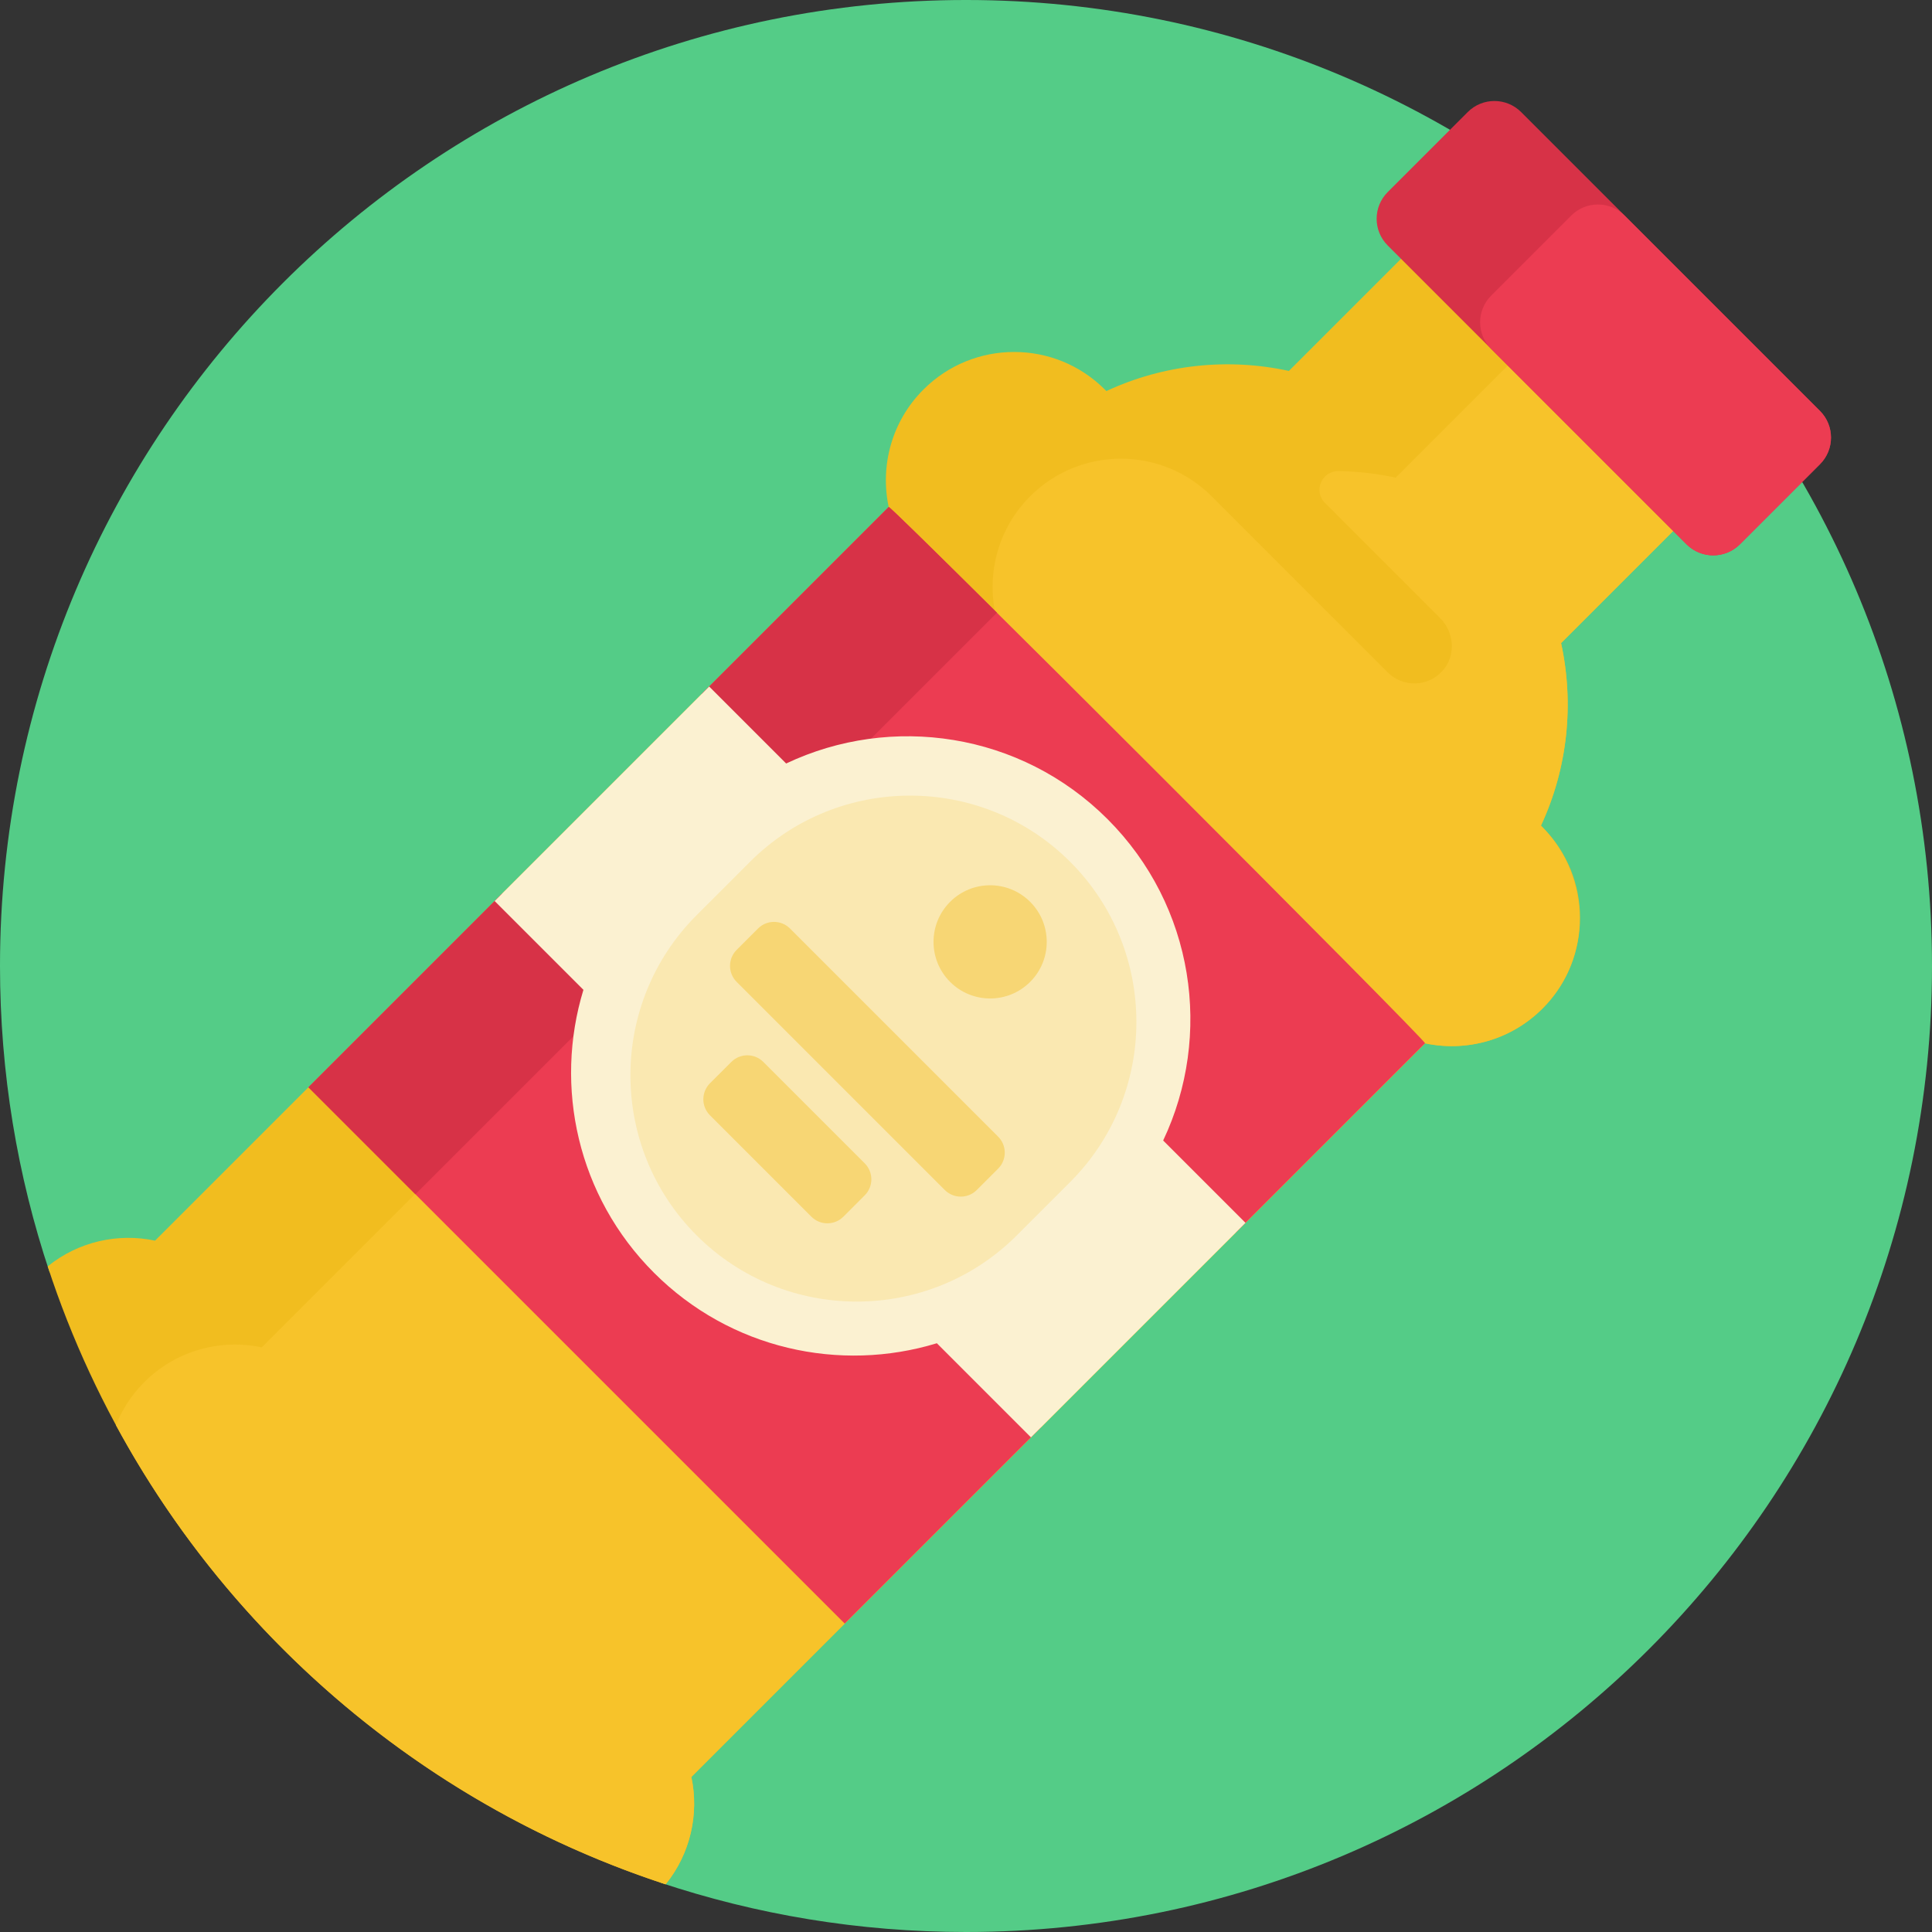 <svg height="512pt" viewBox="0 0 512 512" width="512pt" xmlns="http://www.w3.org/2000/svg"><rect x="0" y="0" width="512" height="512" fill="#333333" stroke="none"/><path d="m512 256c0 141.387-114.613 256-256 256-28.359 0-55.641-4.621-81.137-13.137-25.418-76.117-85.609-136.309-161.727-161.727-8.516-25.496-13.137-52.777-13.137-81.137 0-141.387 114.613-256 256-256s256 114.613 256 256zm0 0" fill="#54cc87"/><path d="m450.484 133.641-36.785 36.785c3.516 16.129 1.75 33.18-5.332 48.371l.398.402c13.281 13.277 13.281 34.805 0 48.082-8.449 8.453-20.242 11.516-31.125 9.207l-194.426 194.426c2.074 9.777-.203 20.285-6.816 28.449-77.352-25.285-138.473-86.41-163.762-163.762 8.168-6.613 18.672-8.887 28.449-6.816l194.426-194.426c-2.309-10.883.754-22.676 9.207-31.125 13.277-13.281 34.805-13.281 48.082 0l.402.398c15.191-7.082 32.242-8.848 48.371-5.332l36.785-36.785zm0 0" fill="#f1bd1f"/><path d="m408.387 218.82c12.582 12.586 13.812 32.875 2.27 46.418-8.523 9.992-21.297 13.734-33.016 11.25l-194.426 194.426c2.074 9.777-.203 20.285-6.816 28.449-62.699-20.496-114.75-64.535-145.684-121.684 1.66-4.148 4.168-8.039 7.527-11.402 8.453-8.453 20.246-11.516 31.129-9.207l194.426-194.426c-2.309-10.883.754-22.676 9.207-31.125 13.277-13.277 34.805-13.281 48.082-.004l46.668 46.672c4.062 4.059 10.746 3.898 14.598-.488 3.516-4 3.07-10.129-.699-13.895l-30.527-30.531c-3.148-3.148-.844-8.488 3.613-8.426 5.074.074 10.141.652 15.121 1.738l36.785-36.789 43.84 43.844-36.785 36.785c3.516 16.129 1.75 33.18-5.332 48.371zm0 0" fill="#f7c32a"/><path d="m446.949 144.246-79.195-79.195c-3.906-3.906-3.906-10.238 0-14.145l21.215-21.211c3.902-3.906 10.234-3.906 14.141 0l79.195 79.195c3.906 3.906 3.906 10.238 0 14.141l-21.211 21.215c-3.906 3.906-10.238 3.906-14.145 0zm0 0" fill="#d73247"/><path d="m446.949 144.246-51.77-51.77c-3.906-3.906-3.906-10.238 0-14.141l21.215-21.215c3.902-3.906 10.234-3.906 14.141 0l51.77 51.77c3.906 3.906 3.906 10.238 0 14.141l-21.211 21.215c-3.906 3.906-10.238 3.906-14.145 0zm0 0" fill="#ec3c52"/><path d="m275.766 378.363-51.906 51.906-142.129-142.129 51.27-51.27c14.746 6.516 32.602 3.742 44.684-8.34 12.082-12.082 14.852-29.938 8.34-44.684l49.488-49.488c-.293-1.383 143.512 142.422 142.129 142.129l-50.125 50.125c-14.301-5.352-31.035-2.285-42.535 9.215s-14.566 28.234-9.215 42.535zm0 0" fill="#ec3c52"/><path d="m264.199 162.379-154.117 154.113-28.352-28.352 51.27-51.27c14.746 6.516 32.602 3.742 44.684-8.34 12.082-12.082 14.852-29.938 8.34-44.684l49.488-49.488c-.086-.398 11.785 11.25 28.688 28.02zm0 0" fill="#d73247"/><path d="m273.215 380.914-24.941-24.941c-25.656 7.828-54.68 1.605-74.973-18.688-20.293-20.293-26.516-49.316-18.688-74.973l-23.527-23.527 56.852-56.852 20.402 20.402c27.84-13.199 62.133-8.293 85.168 14.742 23.035 23.035 27.941 57.324 14.742 85.168l21.816 21.816zm0 0" fill="#fbf1d1"/><path d="m283.609 313.242-14.141 14.145c-23.395 23.395-61.461 23.395-84.855 0s-23.395-61.461 0-84.855l14.145-14.141c23.391-23.395 61.457-23.395 84.852 0s23.395 61.461 0 84.852zm0 0" fill="#fae8b1"/><path d="m273.004 260.211c-5.859 5.859-15.355 5.859-21.215 0-5.859-5.859-5.859-15.355 0-21.215 5.859-5.855 15.355-5.855 21.215 0 5.855 5.859 5.855 15.355 0 21.215zm-63.641-14.141c-2.344-2.344-6.141-2.344-8.484 0l-5.656 5.656c-2.344 2.344-2.344 6.141 0 8.484l55.152 55.152c2.344 2.344 6.141 2.344 8.484 0l5.656-5.656c2.344-2.344 2.344-6.141 0-8.484zm-7.07 35.355c-2.344-2.344-6.145-2.344-8.484 0l-5.66 5.656c-2.34 2.344-2.34 6.141 0 8.484l26.871 26.871c2.344 2.34 6.141 2.34 8.484 0l5.656-5.66c2.344-2.34 2.344-6.141 0-8.484zm0 0" fill="#f7d674"/></svg>